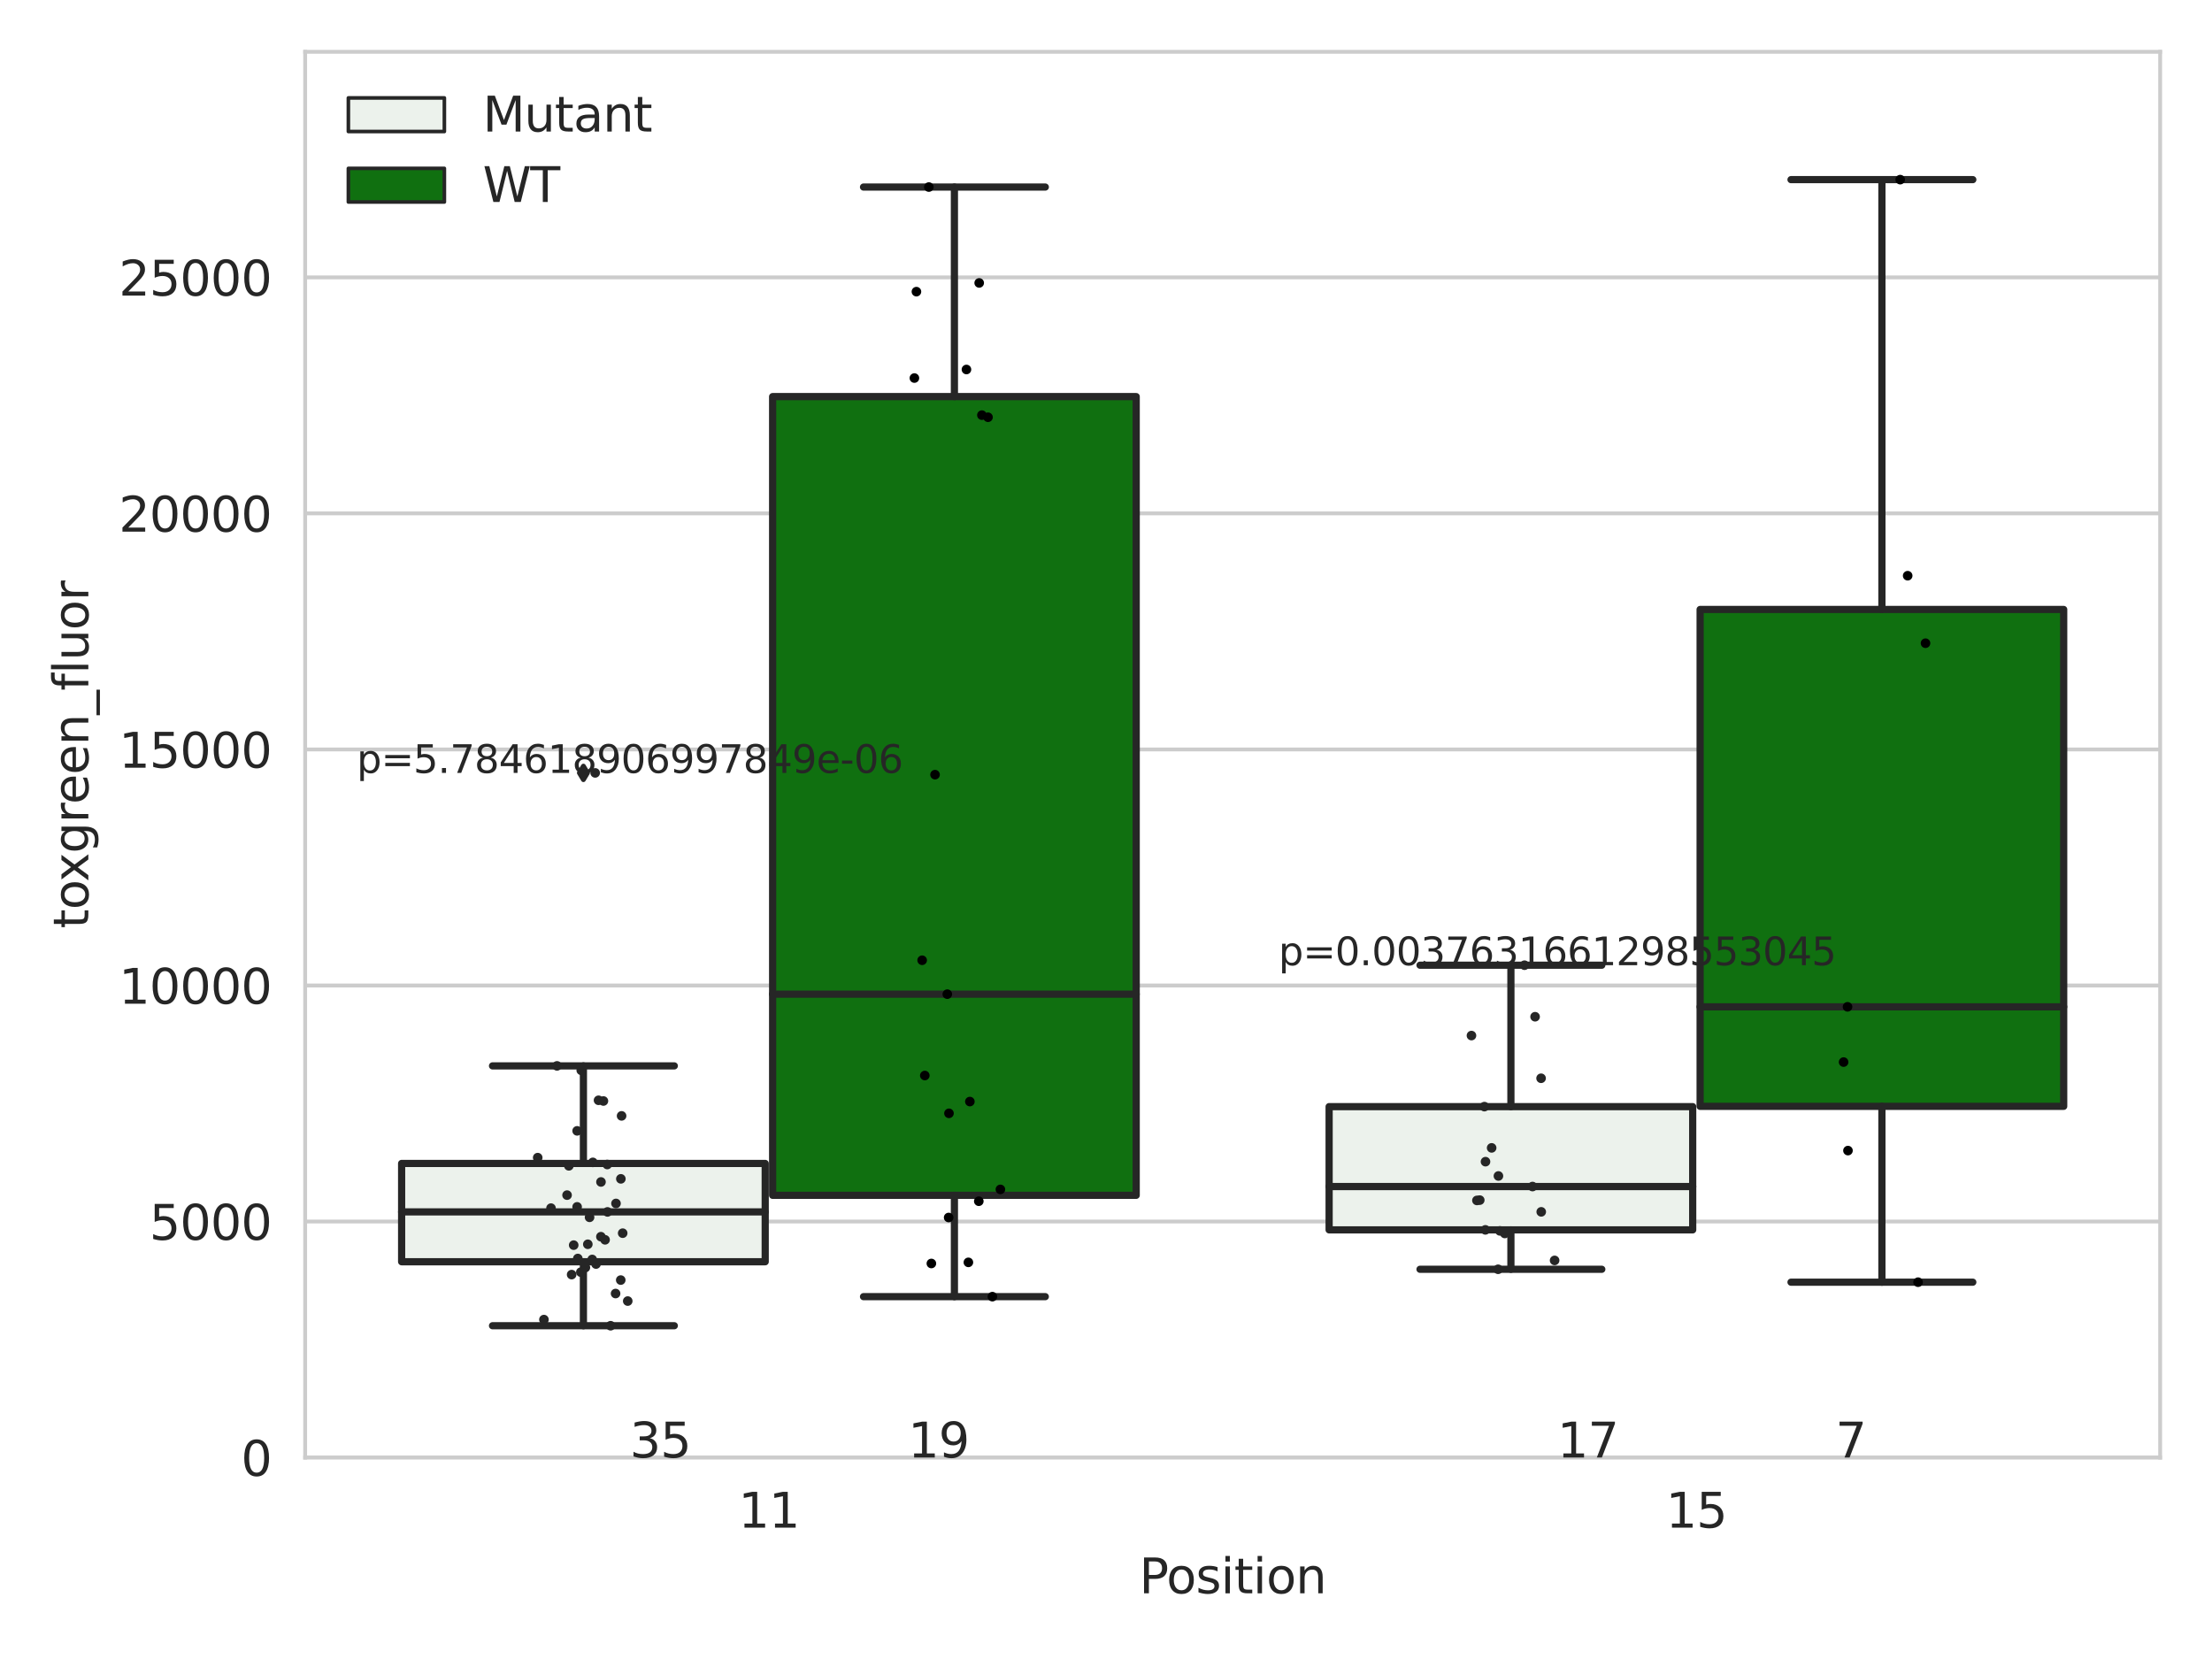 <?xml version="1.0" encoding="utf-8" standalone="no"?>
<!DOCTYPE svg PUBLIC "-//W3C//DTD SVG 1.1//EN"
  "http://www.w3.org/Graphics/SVG/1.1/DTD/svg11.dtd">
<svg xmlns:xlink="http://www.w3.org/1999/xlink" width="460.8pt" height="345.6pt" viewBox="0 0 460.8 345.6" xmlns="http://www.w3.org/2000/svg" version="1.1">
 <defs>
  <style type="text/css">*{stroke-linejoin: round; stroke-linecap: butt}</style>
 </defs>
 <g id="figure_1">
  <g id="patch_1">
   <path d="M 0 345.6 
L 460.8 345.6 
L 460.8 0 
L 0 0 
z
" style="fill: #ffffff"/>
  </g>
  <g id="axes_1">
   <g id="patch_2">
    <path d="M 63.571 303.64 
L 450 303.64 
L 450 10.8 
L 63.571 10.8 
z
" style="fill: #ffffff"/>
   </g>
   <g id="matplotlib.axis_1">
    <g id="xtick_1">
     <g id="text_1">
      <!-- 11 -->
      <g style="fill: #262626" transform="translate(153.816 318.238)scale(0.1 -0.1)">
       <defs>
        <path id="DejaVuSans-31" d="M 794 531 
L 1825 531 
L 1825 4091 
L 703 3866 
L 703 4441 
L 1819 4666 
L 2450 4666 
L 2450 531 
L 3481 531 
L 3481 0 
L 794 0 
L 794 531 
z
" transform="scale(0.016)"/>
       </defs>
       <use xlink:href="#DejaVuSans-31"/>
       <use xlink:href="#DejaVuSans-31" x="63.623"/>
      </g>
     </g>
    </g>
    <g id="xtick_2">
     <g id="text_2">
      <!-- 15 -->
      <g style="fill: #262626" transform="translate(347.03 318.238)scale(0.1 -0.1)">
       <defs>
        <path id="DejaVuSans-35" d="M 691 4666 
L 3169 4666 
L 3169 4134 
L 1269 4134 
L 1269 2991 
Q 1406 3038 1543 3061 
Q 1681 3084 1819 3084 
Q 2600 3084 3056 2656 
Q 3513 2228 3513 1497 
Q 3513 744 3044 326 
Q 2575 -91 1722 -91 
Q 1428 -91 1123 -41 
Q 819 9 494 109 
L 494 744 
Q 775 591 1075 516 
Q 1375 441 1709 441 
Q 2250 441 2565 725 
Q 2881 1009 2881 1497 
Q 2881 1984 2565 2268 
Q 2250 2553 1709 2553 
Q 1456 2553 1204 2497 
Q 953 2441 691 2322 
L 691 4666 
z
" transform="scale(0.016)"/>
       </defs>
       <use xlink:href="#DejaVuSans-31"/>
       <use xlink:href="#DejaVuSans-35" x="63.623"/>
      </g>
     </g>
    </g>
    <g id="text_3">
     <!-- Position -->
     <g style="fill: #262626" transform="translate(237.322 331.917)scale(0.1 -0.1)">
      <defs>
       <path id="DejaVuSans-50" d="M 1259 4147 
L 1259 2394 
L 2053 2394 
Q 2494 2394 2734 2622 
Q 2975 2850 2975 3272 
Q 2975 3691 2734 3919 
Q 2494 4147 2053 4147 
L 1259 4147 
z
M 628 4666 
L 2053 4666 
Q 2838 4666 3239 4311 
Q 3641 3956 3641 3272 
Q 3641 2581 3239 2228 
Q 2838 1875 2053 1875 
L 1259 1875 
L 1259 0 
L 628 0 
L 628 4666 
z
" transform="scale(0.016)"/>
       <path id="DejaVuSans-6f" d="M 1959 3097 
Q 1497 3097 1228 2736 
Q 959 2375 959 1747 
Q 959 1119 1226 758 
Q 1494 397 1959 397 
Q 2419 397 2687 759 
Q 2956 1122 2956 1747 
Q 2956 2369 2687 2733 
Q 2419 3097 1959 3097 
z
M 1959 3584 
Q 2709 3584 3137 3096 
Q 3566 2609 3566 1747 
Q 3566 888 3137 398 
Q 2709 -91 1959 -91 
Q 1206 -91 779 398 
Q 353 888 353 1747 
Q 353 2609 779 3096 
Q 1206 3584 1959 3584 
z
" transform="scale(0.016)"/>
       <path id="DejaVuSans-73" d="M 2834 3397 
L 2834 2853 
Q 2591 2978 2328 3040 
Q 2066 3103 1784 3103 
Q 1356 3103 1142 2972 
Q 928 2841 928 2578 
Q 928 2378 1081 2264 
Q 1234 2150 1697 2047 
L 1894 2003 
Q 2506 1872 2764 1633 
Q 3022 1394 3022 966 
Q 3022 478 2636 193 
Q 2250 -91 1575 -91 
Q 1294 -91 989 -36 
Q 684 19 347 128 
L 347 722 
Q 666 556 975 473 
Q 1284 391 1588 391 
Q 1994 391 2212 530 
Q 2431 669 2431 922 
Q 2431 1156 2273 1281 
Q 2116 1406 1581 1522 
L 1381 1569 
Q 847 1681 609 1914 
Q 372 2147 372 2553 
Q 372 3047 722 3315 
Q 1072 3584 1716 3584 
Q 2034 3584 2315 3537 
Q 2597 3491 2834 3397 
z
" transform="scale(0.016)"/>
       <path id="DejaVuSans-69" d="M 603 3500 
L 1178 3500 
L 1178 0 
L 603 0 
L 603 3500 
z
M 603 4863 
L 1178 4863 
L 1178 4134 
L 603 4134 
L 603 4863 
z
" transform="scale(0.016)"/>
       <path id="DejaVuSans-74" d="M 1172 4494 
L 1172 3500 
L 2356 3500 
L 2356 3053 
L 1172 3053 
L 1172 1153 
Q 1172 725 1289 603 
Q 1406 481 1766 481 
L 2356 481 
L 2356 0 
L 1766 0 
Q 1100 0 847 248 
Q 594 497 594 1153 
L 594 3053 
L 172 3053 
L 172 3500 
L 594 3500 
L 594 4494 
L 1172 4494 
z
" transform="scale(0.016)"/>
       <path id="DejaVuSans-6e" d="M 3513 2113 
L 3513 0 
L 2938 0 
L 2938 2094 
Q 2938 2591 2744 2837 
Q 2550 3084 2163 3084 
Q 1697 3084 1428 2787 
Q 1159 2491 1159 1978 
L 1159 0 
L 581 0 
L 581 3500 
L 1159 3500 
L 1159 2956 
Q 1366 3272 1645 3428 
Q 1925 3584 2291 3584 
Q 2894 3584 3203 3211 
Q 3513 2838 3513 2113 
z
" transform="scale(0.016)"/>
      </defs>
      <use xlink:href="#DejaVuSans-50"/>
      <use xlink:href="#DejaVuSans-6f" x="56.678"/>
      <use xlink:href="#DejaVuSans-73" x="117.859"/>
      <use xlink:href="#DejaVuSans-69" x="169.959"/>
      <use xlink:href="#DejaVuSans-74" x="197.742"/>
      <use xlink:href="#DejaVuSans-69" x="236.951"/>
      <use xlink:href="#DejaVuSans-6f" x="264.734"/>
      <use xlink:href="#DejaVuSans-6e" x="325.916"/>
     </g>
    </g>
   </g>
   <g id="matplotlib.axis_2">
    <g id="ytick_1">
     <g id="line2d_1">
      <path d="M 63.571 303.64 
L 450 303.64 
" clip-path="url(#pd1a7c5dd28)" style="fill: none; stroke: #cccccc; stroke-width: 0.8; stroke-linecap: round"/>
     </g>
     <g id="text_4">
      <!-- 0 -->
      <g style="fill: #262626" transform="translate(50.209 307.439)scale(0.1 -0.1)">
       <defs>
        <path id="DejaVuSans-30" d="M 2034 4250 
Q 1547 4250 1301 3770 
Q 1056 3291 1056 2328 
Q 1056 1369 1301 889 
Q 1547 409 2034 409 
Q 2525 409 2770 889 
Q 3016 1369 3016 2328 
Q 3016 3291 2770 3770 
Q 2525 4250 2034 4250 
z
M 2034 4750 
Q 2819 4750 3233 4129 
Q 3647 3509 3647 2328 
Q 3647 1150 3233 529 
Q 2819 -91 2034 -91 
Q 1250 -91 836 529 
Q 422 1150 422 2328 
Q 422 3509 836 4129 
Q 1250 4750 2034 4750 
z
" transform="scale(0.016)"/>
       </defs>
       <use xlink:href="#DejaVuSans-30"/>
      </g>
     </g>
    </g>
    <g id="ytick_2">
     <g id="line2d_2">
      <path d="M 63.571 254.468 
L 450 254.468 
" clip-path="url(#pd1a7c5dd28)" style="fill: none; stroke: #cccccc; stroke-width: 0.8; stroke-linecap: round"/>
     </g>
     <g id="text_5">
      <!-- 5000 -->
      <g style="fill: #262626" transform="translate(31.121 258.267)scale(0.1 -0.1)">
       <use xlink:href="#DejaVuSans-35"/>
       <use xlink:href="#DejaVuSans-30" x="63.623"/>
       <use xlink:href="#DejaVuSans-30" x="127.246"/>
       <use xlink:href="#DejaVuSans-30" x="190.869"/>
      </g>
     </g>
    </g>
    <g id="ytick_3">
     <g id="line2d_3">
      <path d="M 63.571 205.296 
L 450 205.296 
" clip-path="url(#pd1a7c5dd28)" style="fill: none; stroke: #cccccc; stroke-width: 0.8; stroke-linecap: round"/>
     </g>
     <g id="text_6">
      <!-- 10000 -->
      <g style="fill: #262626" transform="translate(24.759 209.095)scale(0.1 -0.1)">
       <use xlink:href="#DejaVuSans-31"/>
       <use xlink:href="#DejaVuSans-30" x="63.623"/>
       <use xlink:href="#DejaVuSans-30" x="127.246"/>
       <use xlink:href="#DejaVuSans-30" x="190.869"/>
       <use xlink:href="#DejaVuSans-30" x="254.492"/>
      </g>
     </g>
    </g>
    <g id="ytick_4">
     <g id="line2d_4">
      <path d="M 63.571 156.124 
L 450 156.124 
" clip-path="url(#pd1a7c5dd28)" style="fill: none; stroke: #cccccc; stroke-width: 0.8; stroke-linecap: round"/>
     </g>
     <g id="text_7">
      <!-- 15000 -->
      <g style="fill: #262626" transform="translate(24.759 159.923)scale(0.1 -0.1)">
       <use xlink:href="#DejaVuSans-31"/>
       <use xlink:href="#DejaVuSans-35" x="63.623"/>
       <use xlink:href="#DejaVuSans-30" x="127.246"/>
       <use xlink:href="#DejaVuSans-30" x="190.869"/>
       <use xlink:href="#DejaVuSans-30" x="254.492"/>
      </g>
     </g>
    </g>
    <g id="ytick_5">
     <g id="line2d_5">
      <path d="M 63.571 106.952 
L 450 106.952 
" clip-path="url(#pd1a7c5dd28)" style="fill: none; stroke: #cccccc; stroke-width: 0.8; stroke-linecap: round"/>
     </g>
     <g id="text_8">
      <!-- 20000 -->
      <g style="fill: #262626" transform="translate(24.759 110.751)scale(0.1 -0.1)">
       <defs>
        <path id="DejaVuSans-32" d="M 1228 531 
L 3431 531 
L 3431 0 
L 469 0 
L 469 531 
Q 828 903 1448 1529 
Q 2069 2156 2228 2338 
Q 2531 2678 2651 2914 
Q 2772 3150 2772 3378 
Q 2772 3750 2511 3984 
Q 2250 4219 1831 4219 
Q 1534 4219 1204 4116 
Q 875 4013 500 3803 
L 500 4441 
Q 881 4594 1212 4672 
Q 1544 4750 1819 4750 
Q 2544 4750 2975 4387 
Q 3406 4025 3406 3419 
Q 3406 3131 3298 2873 
Q 3191 2616 2906 2266 
Q 2828 2175 2409 1742 
Q 1991 1309 1228 531 
z
" transform="scale(0.016)"/>
       </defs>
       <use xlink:href="#DejaVuSans-32"/>
       <use xlink:href="#DejaVuSans-30" x="63.623"/>
       <use xlink:href="#DejaVuSans-30" x="127.246"/>
       <use xlink:href="#DejaVuSans-30" x="190.869"/>
       <use xlink:href="#DejaVuSans-30" x="254.492"/>
      </g>
     </g>
    </g>
    <g id="ytick_6">
     <g id="line2d_6">
      <path d="M 63.571 57.78 
L 450 57.78 
" clip-path="url(#pd1a7c5dd28)" style="fill: none; stroke: #cccccc; stroke-width: 0.8; stroke-linecap: round"/>
     </g>
     <g id="text_9">
      <!-- 25000 -->
      <g style="fill: #262626" transform="translate(24.759 61.58)scale(0.1 -0.1)">
       <use xlink:href="#DejaVuSans-32"/>
       <use xlink:href="#DejaVuSans-35" x="63.623"/>
       <use xlink:href="#DejaVuSans-30" x="127.246"/>
       <use xlink:href="#DejaVuSans-30" x="190.869"/>
       <use xlink:href="#DejaVuSans-30" x="254.492"/>
      </g>
     </g>
    </g>
    <g id="text_10">
     <!-- toxgreen_fluor -->
     <g style="fill: #262626" transform="translate(18.401 193.415)rotate(-90)scale(0.1 -0.1)">
      <defs>
       <path id="DejaVuSans-78" d="M 3513 3500 
L 2247 1797 
L 3578 0 
L 2900 0 
L 1881 1375 
L 863 0 
L 184 0 
L 1544 1831 
L 300 3500 
L 978 3500 
L 1906 2253 
L 2834 3500 
L 3513 3500 
z
" transform="scale(0.016)"/>
       <path id="DejaVuSans-67" d="M 2906 1791 
Q 2906 2416 2648 2759 
Q 2391 3103 1925 3103 
Q 1463 3103 1205 2759 
Q 947 2416 947 1791 
Q 947 1169 1205 825 
Q 1463 481 1925 481 
Q 2391 481 2648 825 
Q 2906 1169 2906 1791 
z
M 3481 434 
Q 3481 -459 3084 -895 
Q 2688 -1331 1869 -1331 
Q 1566 -1331 1297 -1286 
Q 1028 -1241 775 -1147 
L 775 -588 
Q 1028 -725 1275 -790 
Q 1522 -856 1778 -856 
Q 2344 -856 2625 -561 
Q 2906 -266 2906 331 
L 2906 616 
Q 2728 306 2450 153 
Q 2172 0 1784 0 
Q 1141 0 747 490 
Q 353 981 353 1791 
Q 353 2603 747 3093 
Q 1141 3584 1784 3584 
Q 2172 3584 2450 3431 
Q 2728 3278 2906 2969 
L 2906 3500 
L 3481 3500 
L 3481 434 
z
" transform="scale(0.016)"/>
       <path id="DejaVuSans-72" d="M 2631 2963 
Q 2534 3019 2420 3045 
Q 2306 3072 2169 3072 
Q 1681 3072 1420 2755 
Q 1159 2438 1159 1844 
L 1159 0 
L 581 0 
L 581 3500 
L 1159 3500 
L 1159 2956 
Q 1341 3275 1631 3429 
Q 1922 3584 2338 3584 
Q 2397 3584 2469 3576 
Q 2541 3569 2628 3553 
L 2631 2963 
z
" transform="scale(0.016)"/>
       <path id="DejaVuSans-65" d="M 3597 1894 
L 3597 1613 
L 953 1613 
Q 991 1019 1311 708 
Q 1631 397 2203 397 
Q 2534 397 2845 478 
Q 3156 559 3463 722 
L 3463 178 
Q 3153 47 2828 -22 
Q 2503 -91 2169 -91 
Q 1331 -91 842 396 
Q 353 884 353 1716 
Q 353 2575 817 3079 
Q 1281 3584 2069 3584 
Q 2775 3584 3186 3129 
Q 3597 2675 3597 1894 
z
M 3022 2063 
Q 3016 2534 2758 2815 
Q 2500 3097 2075 3097 
Q 1594 3097 1305 2825 
Q 1016 2553 972 2059 
L 3022 2063 
z
" transform="scale(0.016)"/>
       <path id="DejaVuSans-5f" d="M 3263 -1063 
L 3263 -1509 
L -63 -1509 
L -63 -1063 
L 3263 -1063 
z
" transform="scale(0.016)"/>
       <path id="DejaVuSans-66" d="M 2375 4863 
L 2375 4384 
L 1825 4384 
Q 1516 4384 1395 4259 
Q 1275 4134 1275 3809 
L 1275 3500 
L 2222 3500 
L 2222 3053 
L 1275 3053 
L 1275 0 
L 697 0 
L 697 3053 
L 147 3053 
L 147 3500 
L 697 3500 
L 697 3744 
Q 697 4328 969 4595 
Q 1241 4863 1831 4863 
L 2375 4863 
z
" transform="scale(0.016)"/>
       <path id="DejaVuSans-6c" d="M 603 4863 
L 1178 4863 
L 1178 0 
L 603 0 
L 603 4863 
z
" transform="scale(0.016)"/>
       <path id="DejaVuSans-75" d="M 544 1381 
L 544 3500 
L 1119 3500 
L 1119 1403 
Q 1119 906 1312 657 
Q 1506 409 1894 409 
Q 2359 409 2629 706 
Q 2900 1003 2900 1516 
L 2900 3500 
L 3475 3500 
L 3475 0 
L 2900 0 
L 2900 538 
Q 2691 219 2414 64 
Q 2138 -91 1772 -91 
Q 1169 -91 856 284 
Q 544 659 544 1381 
z
M 1991 3584 
L 1991 3584 
z
" transform="scale(0.016)"/>
      </defs>
      <use xlink:href="#DejaVuSans-74"/>
      <use xlink:href="#DejaVuSans-6f" x="39.209"/>
      <use xlink:href="#DejaVuSans-78" x="97.266"/>
      <use xlink:href="#DejaVuSans-67" x="156.445"/>
      <use xlink:href="#DejaVuSans-72" x="219.922"/>
      <use xlink:href="#DejaVuSans-65" x="258.785"/>
      <use xlink:href="#DejaVuSans-65" x="320.309"/>
      <use xlink:href="#DejaVuSans-6e" x="381.832"/>
      <use xlink:href="#DejaVuSans-5f" x="445.211"/>
      <use xlink:href="#DejaVuSans-66" x="495.211"/>
      <use xlink:href="#DejaVuSans-6c" x="530.416"/>
      <use xlink:href="#DejaVuSans-75" x="558.199"/>
      <use xlink:href="#DejaVuSans-6f" x="621.578"/>
      <use xlink:href="#DejaVuSans-72" x="682.76"/>
     </g>
    </g>
   </g>
   <g id="patch_3">
    <path d="M 83.666 262.846 
L 159.406 262.846 
L 159.406 242.366 
L 83.666 242.366 
L 83.666 262.846 
z
" clip-path="url(#pd1a7c5dd28)" style="fill: #ecf2ec; stroke: #262626; stroke-width: 1.5; stroke-linejoin: miter"/>
   </g>
   <g id="patch_4">
    <path d="M 160.951 249.005 
L 236.691 249.005 
L 236.691 82.618 
L 160.951 82.618 
L 160.951 249.005 
z
" clip-path="url(#pd1a7c5dd28)" style="fill: #107010; stroke: #262626; stroke-width: 1.5; stroke-linejoin: miter"/>
   </g>
   <g id="patch_5">
    <path d="M 276.88 256.203 
L 352.62 256.203 
L 352.62 230.53 
L 276.88 230.53 
L 276.88 256.203 
z
" clip-path="url(#pd1a7c5dd28)" style="fill: #ecf2ec; stroke: #262626; stroke-width: 1.5; stroke-linejoin: miter"/>
   </g>
   <g id="patch_6">
    <path d="M 354.166 230.47 
L 429.906 230.47 
L 429.906 126.962 
L 354.166 126.962 
L 354.166 230.47 
z
" clip-path="url(#pd1a7c5dd28)" style="fill: #107010; stroke: #262626; stroke-width: 1.5; stroke-linejoin: miter"/>
   </g>
   <g id="patch_7">
    <path d="M 160.178 303.64 
L 160.178 303.64 
L 160.178 303.64 
L 160.178 303.64 
z
" clip-path="url(#pd1a7c5dd28)" style="fill: #ecf2ec; stroke: #262626; stroke-width: 0.75; stroke-linejoin: miter"/>
   </g>
   <g id="patch_8">
    <path d="M 160.178 303.64 
L 160.178 303.64 
L 160.178 303.64 
L 160.178 303.64 
z
" clip-path="url(#pd1a7c5dd28)" style="fill: #107010; stroke: #262626; stroke-width: 0.75; stroke-linejoin: miter"/>
   </g>
   <g id="PathCollection_1"/>
   <g id="PathCollection_2"/>
   <g id="line2d_7">
    <path d="M 121.536 262.846 
L 121.536 276.173 
" clip-path="url(#pd1a7c5dd28)" style="fill: none; stroke: #262626; stroke-width: 1.5; stroke-linecap: round"/>
   </g>
   <g id="line2d_8">
    <path d="M 121.536 242.366 
L 121.536 222.043 
" clip-path="url(#pd1a7c5dd28)" style="fill: none; stroke: #262626; stroke-width: 1.5; stroke-linecap: round"/>
   </g>
   <g id="line2d_9">
    <path d="M 102.601 276.173 
L 140.471 276.173 
" clip-path="url(#pd1a7c5dd28)" style="fill: none; stroke: #262626; stroke-width: 1.5; stroke-linecap: round"/>
   </g>
   <g id="line2d_10">
    <path d="M 102.601 222.043 
L 140.471 222.043 
" clip-path="url(#pd1a7c5dd28)" style="fill: none; stroke: #262626; stroke-width: 1.5; stroke-linecap: round"/>
   </g>
   <g id="line2d_11">
    <defs>
     <path id="m22ddc0b420" d="M -0 1.414 
L 0.849 0 
L 0 -1.414 
L -0.849 -0 
z
" style="stroke: #262626; stroke-linejoin: miter"/>
    </defs>
    <g clip-path="url(#pd1a7c5dd28)">
     <use xlink:href="#m22ddc0b420" x="121.536" y="161.008" style="fill: #262626; stroke: #262626; stroke-linejoin: miter"/>
    </g>
   </g>
   <g id="line2d_12">
    <path d="M 198.821 249.005 
L 198.821 270.116 
" clip-path="url(#pd1a7c5dd28)" style="fill: none; stroke: #262626; stroke-width: 1.5; stroke-linecap: round"/>
   </g>
   <g id="line2d_13">
    <path d="M 198.821 82.618 
L 198.821 38.966 
" clip-path="url(#pd1a7c5dd28)" style="fill: none; stroke: #262626; stroke-width: 1.5; stroke-linecap: round"/>
   </g>
   <g id="line2d_14">
    <path d="M 179.886 270.116 
L 217.756 270.116 
" clip-path="url(#pd1a7c5dd28)" style="fill: none; stroke: #262626; stroke-width: 1.5; stroke-linecap: round"/>
   </g>
   <g id="line2d_15">
    <path d="M 179.886 38.966 
L 217.756 38.966 
" clip-path="url(#pd1a7c5dd28)" style="fill: none; stroke: #262626; stroke-width: 1.5; stroke-linecap: round"/>
   </g>
   <g id="line2d_16"/>
   <g id="line2d_17">
    <path d="M 314.75 256.203 
L 314.75 264.414 
" clip-path="url(#pd1a7c5dd28)" style="fill: none; stroke: #262626; stroke-width: 1.5; stroke-linecap: round"/>
   </g>
   <g id="line2d_18">
    <path d="M 314.75 230.53 
L 314.75 201.071 
" clip-path="url(#pd1a7c5dd28)" style="fill: none; stroke: #262626; stroke-width: 1.5; stroke-linecap: round"/>
   </g>
   <g id="line2d_19">
    <path d="M 295.815 264.414 
L 333.685 264.414 
" clip-path="url(#pd1a7c5dd28)" style="fill: none; stroke: #262626; stroke-width: 1.5; stroke-linecap: round"/>
   </g>
   <g id="line2d_20">
    <path d="M 295.815 201.071 
L 333.685 201.071 
" clip-path="url(#pd1a7c5dd28)" style="fill: none; stroke: #262626; stroke-width: 1.5; stroke-linecap: round"/>
   </g>
   <g id="line2d_21"/>
   <g id="line2d_22">
    <path d="M 392.036 230.47 
L 392.036 267.103 
" clip-path="url(#pd1a7c5dd28)" style="fill: none; stroke: #262626; stroke-width: 1.5; stroke-linecap: round"/>
   </g>
   <g id="line2d_23">
    <path d="M 392.036 126.962 
L 392.036 37.422 
" clip-path="url(#pd1a7c5dd28)" style="fill: none; stroke: #262626; stroke-width: 1.5; stroke-linecap: round"/>
   </g>
   <g id="line2d_24">
    <path d="M 373.101 267.103 
L 410.971 267.103 
" clip-path="url(#pd1a7c5dd28)" style="fill: none; stroke: #262626; stroke-width: 1.5; stroke-linecap: round"/>
   </g>
   <g id="line2d_25">
    <path d="M 373.101 37.422 
L 410.971 37.422 
" clip-path="url(#pd1a7c5dd28)" style="fill: none; stroke: #262626; stroke-width: 1.5; stroke-linecap: round"/>
   </g>
   <g id="line2d_26"/>
   <g id="line2d_27">
    <path d="M 83.666 252.462 
L 159.406 252.462 
" clip-path="url(#pd1a7c5dd28)" style="fill: none; stroke: #262626; stroke-width: 1.5; stroke-linecap: round"/>
   </g>
   <g id="line2d_28">
    <path d="M 160.951 207.103 
L 236.691 207.103 
" clip-path="url(#pd1a7c5dd28)" style="fill: none; stroke: #262626; stroke-width: 1.5; stroke-linecap: round"/>
   </g>
   <g id="line2d_29">
    <path d="M 276.88 247.179 
L 352.62 247.179 
" clip-path="url(#pd1a7c5dd28)" style="fill: none; stroke: #262626; stroke-width: 1.5; stroke-linecap: round"/>
   </g>
   <g id="line2d_30">
    <path d="M 354.166 209.74 
L 429.906 209.74 
" clip-path="url(#pd1a7c5dd28)" style="fill: none; stroke: #262626; stroke-width: 1.5; stroke-linecap: round"/>
   </g>
   <g id="patch_9">
    <path d="M 63.571 303.64 
L 63.571 10.8 
" style="fill: none; stroke: #cccccc; stroke-width: 0.8; stroke-linejoin: miter; stroke-linecap: square"/>
   </g>
   <g id="patch_10">
    <path d="M 450 303.64 
L 450 10.8 
" style="fill: none; stroke: #cccccc; stroke-width: 0.8; stroke-linejoin: miter; stroke-linecap: square"/>
   </g>
   <g id="patch_11">
    <path d="M 63.571 303.64 
L 450 303.64 
" style="fill: none; stroke: #cccccc; stroke-width: 0.8; stroke-linejoin: miter; stroke-linecap: square"/>
   </g>
   <g id="patch_12">
    <path d="M 63.571 10.8 
L 450 10.8 
" style="fill: none; stroke: #cccccc; stroke-width: 0.8; stroke-linejoin: miter; stroke-linecap: square"/>
   </g>
   <g id="PathCollection_3">
    <defs>
     <path id="C0_0_ff41047449" d="M 0 1 
C 0.265 1 0.52 0.895 0.707 0.707 
C 0.895 0.52 1 0.265 1 -0 
C 1 -0.265 0.895 -0.52 0.707 -0.707 
C 0.52 -0.895 0.265 -1 0 -1 
C -0.265 -1 -0.52 -0.895 -0.707 -0.707 
C -0.895 -0.52 -1 -0.265 -1 0 
C -1 0.265 -0.895 0.52 -0.707 0.707 
C -0.52 0.895 -0.265 1 0 1 
z
"/>
    </defs>
    <g clip-path="url(#pd1a7c5dd28)">
     <use xlink:href="#C0_0_ff41047449" x="125.18" y="257.626" style="fill: #262626"/>
    </g>
    <g clip-path="url(#pd1a7c5dd28)">
     <use xlink:href="#C0_0_ff41047449" x="126.554" y="252.462" style="fill: #262626"/>
    </g>
    <g clip-path="url(#pd1a7c5dd28)">
     <use xlink:href="#C0_0_ff41047449" x="130.77" y="271.035" style="fill: #262626"/>
    </g>
    <g clip-path="url(#pd1a7c5dd28)">
     <use xlink:href="#C0_0_ff41047449" x="114.785" y="251.678" style="fill: #262626"/>
    </g>
    <g clip-path="url(#pd1a7c5dd28)">
     <use xlink:href="#C0_0_ff41047449" x="116.04" y="222.043" style="fill: #262626"/>
    </g>
    <g clip-path="url(#pd1a7c5dd28)">
     <use xlink:href="#C0_0_ff41047449" x="123.365" y="262.369" style="fill: #262626"/>
    </g>
    <g clip-path="url(#pd1a7c5dd28)">
     <use xlink:href="#C0_0_ff41047449" x="118.129" y="248.964" style="fill: #262626"/>
    </g>
    <g clip-path="url(#pd1a7c5dd28)">
     <use xlink:href="#C0_0_ff41047449" x="120.226" y="251.411" style="fill: #262626"/>
    </g>
    <g clip-path="url(#pd1a7c5dd28)">
     <use xlink:href="#C0_0_ff41047449" x="113.312" y="274.893" style="fill: #262626"/>
    </g>
    <g clip-path="url(#pd1a7c5dd28)">
     <use xlink:href="#C0_0_ff41047449" x="119.083" y="265.523" style="fill: #262626"/>
    </g>
    <g clip-path="url(#pd1a7c5dd28)">
     <use xlink:href="#C0_0_ff41047449" x="121.086" y="222.967" style="fill: #262626"/>
    </g>
    <g clip-path="url(#pd1a7c5dd28)">
     <use xlink:href="#C0_0_ff41047449" x="124.684" y="229.211" style="fill: #262626"/>
    </g>
    <g clip-path="url(#pd1a7c5dd28)">
     <use xlink:href="#C0_0_ff41047449" x="119.51" y="259.383" style="fill: #262626"/>
    </g>
    <g clip-path="url(#pd1a7c5dd28)">
     <use xlink:href="#C0_0_ff41047449" x="120.37" y="262.169" style="fill: #262626"/>
    </g>
    <g clip-path="url(#pd1a7c5dd28)">
     <use xlink:href="#C0_0_ff41047449" x="124.165" y="263.323" style="fill: #262626"/>
    </g>
    <g clip-path="url(#pd1a7c5dd28)">
     <use xlink:href="#C0_0_ff41047449" x="120.998" y="265.014" style="fill: #262626"/>
    </g>
    <g clip-path="url(#pd1a7c5dd28)">
     <use xlink:href="#C0_0_ff41047449" x="112.014" y="241.156" style="fill: #262626"/>
    </g>
    <g clip-path="url(#pd1a7c5dd28)">
     <use xlink:href="#C0_0_ff41047449" x="128.237" y="269.466" style="fill: #262626"/>
    </g>
    <g clip-path="url(#pd1a7c5dd28)">
     <use xlink:href="#C0_0_ff41047449" x="122.817" y="253.591" style="fill: #262626"/>
    </g>
    <g clip-path="url(#pd1a7c5dd28)">
     <use xlink:href="#C0_0_ff41047449" x="126.505" y="242.588" style="fill: #262626"/>
    </g>
    <g clip-path="url(#pd1a7c5dd28)">
     <use xlink:href="#C0_0_ff41047449" x="125.703" y="229.359" style="fill: #262626"/>
    </g>
    <g clip-path="url(#pd1a7c5dd28)">
     <use xlink:href="#C0_0_ff41047449" x="129.716" y="256.894" style="fill: #262626"/>
    </g>
    <g clip-path="url(#pd1a7c5dd28)">
     <use xlink:href="#C0_0_ff41047449" x="123.502" y="242.144" style="fill: #262626"/>
    </g>
    <g clip-path="url(#pd1a7c5dd28)">
     <use xlink:href="#C0_0_ff41047449" x="126.048" y="258.277" style="fill: #262626"/>
    </g>
    <g clip-path="url(#pd1a7c5dd28)">
     <use xlink:href="#C0_0_ff41047449" x="125.196" y="246.223" style="fill: #262626"/>
    </g>
    <g clip-path="url(#pd1a7c5dd28)">
     <use xlink:href="#C0_0_ff41047449" x="121.949" y="264.053" style="fill: #262626"/>
    </g>
    <g clip-path="url(#pd1a7c5dd28)">
     <use xlink:href="#C0_0_ff41047449" x="128.325" y="250.7" style="fill: #262626"/>
    </g>
    <g clip-path="url(#pd1a7c5dd28)">
     <use xlink:href="#C0_0_ff41047449" x="129.313" y="266.663" style="fill: #262626"/>
    </g>
    <g clip-path="url(#pd1a7c5dd28)">
     <use xlink:href="#C0_0_ff41047449" x="118.501" y="242.863" style="fill: #262626"/>
    </g>
    <g clip-path="url(#pd1a7c5dd28)">
     <use xlink:href="#C0_0_ff41047449" x="120.23" y="235.578" style="fill: #262626"/>
    </g>
    <g clip-path="url(#pd1a7c5dd28)">
     <use xlink:href="#C0_0_ff41047449" x="129.488" y="232.458" style="fill: #262626"/>
    </g>
    <g clip-path="url(#pd1a7c5dd28)">
     <use xlink:href="#C0_0_ff41047449" x="129.338" y="245.576" style="fill: #262626"/>
    </g>
    <g clip-path="url(#pd1a7c5dd28)">
     <use xlink:href="#C0_0_ff41047449" x="127.199" y="276.173" style="fill: #262626"/>
    </g>
    <g clip-path="url(#pd1a7c5dd28)">
     <use xlink:href="#C0_0_ff41047449" x="123.988" y="161.008" style="fill: #262626"/>
    </g>
    <g clip-path="url(#pd1a7c5dd28)">
     <use xlink:href="#C0_0_ff41047449" x="122.453" y="259.204" style="fill: #262626"/>
    </g>
   </g>
   <g id="PathCollection_4">
    <defs>
     <path id="C1_0_006731e9f3" d="M 0 1 
C 0.265 1 0.52 0.895 0.707 0.707 
C 0.895 0.52 1 0.265 1 -0 
C 1 -0.265 0.895 -0.52 0.707 -0.707 
C 0.52 -0.895 0.265 -1 0 -1 
C -0.265 -1 -0.52 -0.895 -0.707 -0.707 
C -0.895 -0.52 -1 -0.265 -1 0 
C -1 0.265 -0.895 0.52 -0.707 0.707 
C -0.52 0.895 -0.265 1 0 1 
z
"/>
    </defs>
    <g clip-path="url(#pd1a7c5dd28)">
     <use xlink:href="#C1_0_006731e9f3" x="197.34" y="207.103"/>
    </g>
    <g clip-path="url(#pd1a7c5dd28)">
     <use xlink:href="#C1_0_006731e9f3" x="194.786" y="161.376"/>
    </g>
    <g clip-path="url(#pd1a7c5dd28)">
     <use xlink:href="#C1_0_006731e9f3" x="192.101" y="200.04"/>
    </g>
    <g clip-path="url(#pd1a7c5dd28)">
     <use xlink:href="#C1_0_006731e9f3" x="206.735" y="270.116"/>
    </g>
    <g clip-path="url(#pd1a7c5dd28)">
     <use xlink:href="#C1_0_006731e9f3" x="194.023" y="263.206"/>
    </g>
    <g clip-path="url(#pd1a7c5dd28)">
     <use xlink:href="#C1_0_006731e9f3" x="201.733" y="262.973"/>
    </g>
    <g clip-path="url(#pd1a7c5dd28)">
     <use xlink:href="#C1_0_006731e9f3" x="197.688" y="231.926"/>
    </g>
    <g clip-path="url(#pd1a7c5dd28)">
     <use xlink:href="#C1_0_006731e9f3" x="193.494" y="38.966"/>
    </g>
    <g clip-path="url(#pd1a7c5dd28)">
     <use xlink:href="#C1_0_006731e9f3" x="203.983" y="58.939"/>
    </g>
    <g clip-path="url(#pd1a7c5dd28)">
     <use xlink:href="#C1_0_006731e9f3" x="190.486" y="78.755"/>
    </g>
    <g clip-path="url(#pd1a7c5dd28)">
     <use xlink:href="#C1_0_006731e9f3" x="204.548" y="86.48"/>
    </g>
    <g clip-path="url(#pd1a7c5dd28)">
     <use xlink:href="#C1_0_006731e9f3" x="202.041" y="229.476"/>
    </g>
    <g clip-path="url(#pd1a7c5dd28)">
     <use xlink:href="#C1_0_006731e9f3" x="192.655" y="224.05"/>
    </g>
    <g clip-path="url(#pd1a7c5dd28)">
     <use xlink:href="#C1_0_006731e9f3" x="208.402" y="247.773"/>
    </g>
    <g clip-path="url(#pd1a7c5dd28)">
     <use xlink:href="#C1_0_006731e9f3" x="203.902" y="250.237"/>
    </g>
    <g clip-path="url(#pd1a7c5dd28)">
     <use xlink:href="#C1_0_006731e9f3" x="205.82" y="86.92"/>
    </g>
    <g clip-path="url(#pd1a7c5dd28)">
     <use xlink:href="#C1_0_006731e9f3" x="190.91" y="60.757"/>
    </g>
    <g clip-path="url(#pd1a7c5dd28)">
     <use xlink:href="#C1_0_006731e9f3" x="201.329" y="76.973"/>
    </g>
    <g clip-path="url(#pd1a7c5dd28)">
     <use xlink:href="#C1_0_006731e9f3" x="197.621" y="253.629"/>
    </g>
   </g>
   <g id="PathCollection_5">
    <defs>
     <path id="C2_0_7eb1528296" d="M 0 1 
C 0.265 1 0.52 0.895 0.707 0.707 
C 0.895 0.52 1 0.265 1 -0 
C 1 -0.265 0.895 -0.52 0.707 -0.707 
C 0.52 -0.895 0.265 -1 0 -1 
C -0.265 -1 -0.52 -0.895 -0.707 -0.707 
C -0.895 -0.52 -1 -0.265 -1 0 
C -1 0.265 -0.895 0.52 -0.707 0.707 
C -0.52 0.895 -0.265 1 0 1 
z
"/>
    </defs>
    <g clip-path="url(#pd1a7c5dd28)">
     <use xlink:href="#C2_0_7eb1528296" x="317.584" y="201.071" style="fill: #262626"/>
    </g>
    <g clip-path="url(#pd1a7c5dd28)">
     <use xlink:href="#C2_0_7eb1528296" x="312.15" y="244.977" style="fill: #262626"/>
    </g>
    <g clip-path="url(#pd1a7c5dd28)">
     <use xlink:href="#C2_0_7eb1528296" x="319.787" y="211.804" style="fill: #262626"/>
    </g>
    <g clip-path="url(#pd1a7c5dd28)">
     <use xlink:href="#C2_0_7eb1528296" x="312.081" y="264.414" style="fill: #262626"/>
    </g>
    <g clip-path="url(#pd1a7c5dd28)">
     <use xlink:href="#C2_0_7eb1528296" x="309.431" y="256.203" style="fill: #262626"/>
    </g>
    <g clip-path="url(#pd1a7c5dd28)">
     <use xlink:href="#C2_0_7eb1528296" x="321.067" y="252.448" style="fill: #262626"/>
    </g>
    <g clip-path="url(#pd1a7c5dd28)">
     <use xlink:href="#C2_0_7eb1528296" x="306.533" y="215.728" style="fill: #262626"/>
    </g>
    <g clip-path="url(#pd1a7c5dd28)">
     <use xlink:href="#C2_0_7eb1528296" x="310.736" y="239.124" style="fill: #262626"/>
    </g>
    <g clip-path="url(#pd1a7c5dd28)">
     <use xlink:href="#C2_0_7eb1528296" x="309.229" y="230.53" style="fill: #262626"/>
    </g>
    <g clip-path="url(#pd1a7c5dd28)">
     <use xlink:href="#C2_0_7eb1528296" x="312.458" y="256.415" style="fill: #262626"/>
    </g>
    <g clip-path="url(#pd1a7c5dd28)">
     <use xlink:href="#C2_0_7eb1528296" x="319.254" y="247.179" style="fill: #262626"/>
    </g>
    <g clip-path="url(#pd1a7c5dd28)">
     <use xlink:href="#C2_0_7eb1528296" x="321.036" y="224.623" style="fill: #262626"/>
    </g>
    <g clip-path="url(#pd1a7c5dd28)">
     <use xlink:href="#C2_0_7eb1528296" x="309.458" y="241.998" style="fill: #262626"/>
    </g>
    <g clip-path="url(#pd1a7c5dd28)">
     <use xlink:href="#C2_0_7eb1528296" x="308.26" y="250.008" style="fill: #262626"/>
    </g>
    <g clip-path="url(#pd1a7c5dd28)">
     <use xlink:href="#C2_0_7eb1528296" x="307.673" y="250.072" style="fill: #262626"/>
    </g>
    <g clip-path="url(#pd1a7c5dd28)">
     <use xlink:href="#C2_0_7eb1528296" x="313.475" y="256.954" style="fill: #262626"/>
    </g>
    <g clip-path="url(#pd1a7c5dd28)">
     <use xlink:href="#C2_0_7eb1528296" x="323.853" y="262.565" style="fill: #262626"/>
    </g>
   </g>
   <g id="PathCollection_6">
    <defs>
     <path id="C3_0_b790c80848" d="M 0 1 
C 0.265 1 0.52 0.895 0.707 0.707 
C 0.895 0.52 1 0.265 1 -0 
C 1 -0.265 0.895 -0.52 0.707 -0.707 
C 0.52 -0.895 0.265 -1 0 -1 
C -0.265 -1 -0.52 -0.895 -0.707 -0.707 
C -0.895 -0.52 -1 -0.265 -1 0 
C -1 0.265 -0.895 0.52 -0.707 0.707 
C -0.52 0.895 -0.265 1 0 1 
z
"/>
    </defs>
    <g clip-path="url(#pd1a7c5dd28)">
     <use xlink:href="#C3_0_b790c80848" x="395.847" y="37.422"/>
    </g>
    <g clip-path="url(#pd1a7c5dd28)">
     <use xlink:href="#C3_0_b790c80848" x="384.966" y="239.689"/>
    </g>
    <g clip-path="url(#pd1a7c5dd28)">
     <use xlink:href="#C3_0_b790c80848" x="384.876" y="209.74"/>
    </g>
    <g clip-path="url(#pd1a7c5dd28)">
     <use xlink:href="#C3_0_b790c80848" x="397.403" y="119.93"/>
    </g>
    <g clip-path="url(#pd1a7c5dd28)">
     <use xlink:href="#C3_0_b790c80848" x="401.119" y="133.993"/>
    </g>
    <g clip-path="url(#pd1a7c5dd28)">
     <use xlink:href="#C3_0_b790c80848" x="384.057" y="221.251"/>
    </g>
    <g clip-path="url(#pd1a7c5dd28)">
     <use xlink:href="#C3_0_b790c80848" x="399.57" y="267.103"/>
    </g>
   </g>
   <g id="text_11">
    <!-- 35 -->
    <g style="fill: #262626" transform="translate(131.196 303.624)scale(0.1 -0.1)">
     <defs>
      <path id="DejaVuSans-33" d="M 2597 2516 
Q 3050 2419 3304 2112 
Q 3559 1806 3559 1356 
Q 3559 666 3084 287 
Q 2609 -91 1734 -91 
Q 1441 -91 1130 -33 
Q 819 25 488 141 
L 488 750 
Q 750 597 1062 519 
Q 1375 441 1716 441 
Q 2309 441 2620 675 
Q 2931 909 2931 1356 
Q 2931 1769 2642 2001 
Q 2353 2234 1838 2234 
L 1294 2234 
L 1294 2753 
L 1863 2753 
Q 2328 2753 2575 2939 
Q 2822 3125 2822 3475 
Q 2822 3834 2567 4026 
Q 2313 4219 1838 4219 
Q 1578 4219 1281 4162 
Q 984 4106 628 3988 
L 628 4550 
Q 988 4650 1302 4700 
Q 1616 4750 1894 4750 
Q 2613 4750 3031 4423 
Q 3450 4097 3450 3541 
Q 3450 3153 3228 2886 
Q 3006 2619 2597 2516 
z
" transform="scale(0.016)"/>
     </defs>
     <use xlink:href="#DejaVuSans-33"/>
     <use xlink:href="#DejaVuSans-35" x="63.623"/>
    </g>
   </g>
   <g id="text_12">
    <!-- p=5.784618906997849e-06 -->
    <g style="fill: #262626" transform="translate(74.319 161.008)scale(0.08 -0.08)">
     <defs>
      <path id="DejaVuSans-70" d="M 1159 525 
L 1159 -1331 
L 581 -1331 
L 581 3500 
L 1159 3500 
L 1159 2969 
Q 1341 3281 1617 3432 
Q 1894 3584 2278 3584 
Q 2916 3584 3314 3078 
Q 3713 2572 3713 1747 
Q 3713 922 3314 415 
Q 2916 -91 2278 -91 
Q 1894 -91 1617 61 
Q 1341 213 1159 525 
z
M 3116 1747 
Q 3116 2381 2855 2742 
Q 2594 3103 2138 3103 
Q 1681 3103 1420 2742 
Q 1159 2381 1159 1747 
Q 1159 1113 1420 752 
Q 1681 391 2138 391 
Q 2594 391 2855 752 
Q 3116 1113 3116 1747 
z
" transform="scale(0.016)"/>
      <path id="DejaVuSans-3d" d="M 678 2906 
L 4684 2906 
L 4684 2381 
L 678 2381 
L 678 2906 
z
M 678 1631 
L 4684 1631 
L 4684 1100 
L 678 1100 
L 678 1631 
z
" transform="scale(0.016)"/>
      <path id="DejaVuSans-2e" d="M 684 794 
L 1344 794 
L 1344 0 
L 684 0 
L 684 794 
z
" transform="scale(0.016)"/>
      <path id="DejaVuSans-37" d="M 525 4666 
L 3525 4666 
L 3525 4397 
L 1831 0 
L 1172 0 
L 2766 4134 
L 525 4134 
L 525 4666 
z
" transform="scale(0.016)"/>
      <path id="DejaVuSans-38" d="M 2034 2216 
Q 1584 2216 1326 1975 
Q 1069 1734 1069 1313 
Q 1069 891 1326 650 
Q 1584 409 2034 409 
Q 2484 409 2743 651 
Q 3003 894 3003 1313 
Q 3003 1734 2745 1975 
Q 2488 2216 2034 2216 
z
M 1403 2484 
Q 997 2584 770 2862 
Q 544 3141 544 3541 
Q 544 4100 942 4425 
Q 1341 4750 2034 4750 
Q 2731 4750 3128 4425 
Q 3525 4100 3525 3541 
Q 3525 3141 3298 2862 
Q 3072 2584 2669 2484 
Q 3125 2378 3379 2068 
Q 3634 1759 3634 1313 
Q 3634 634 3220 271 
Q 2806 -91 2034 -91 
Q 1263 -91 848 271 
Q 434 634 434 1313 
Q 434 1759 690 2068 
Q 947 2378 1403 2484 
z
M 1172 3481 
Q 1172 3119 1398 2916 
Q 1625 2713 2034 2713 
Q 2441 2713 2670 2916 
Q 2900 3119 2900 3481 
Q 2900 3844 2670 4047 
Q 2441 4250 2034 4250 
Q 1625 4250 1398 4047 
Q 1172 3844 1172 3481 
z
" transform="scale(0.016)"/>
      <path id="DejaVuSans-34" d="M 2419 4116 
L 825 1625 
L 2419 1625 
L 2419 4116 
z
M 2253 4666 
L 3047 4666 
L 3047 1625 
L 3713 1625 
L 3713 1100 
L 3047 1100 
L 3047 0 
L 2419 0 
L 2419 1100 
L 313 1100 
L 313 1709 
L 2253 4666 
z
" transform="scale(0.016)"/>
      <path id="DejaVuSans-36" d="M 2113 2584 
Q 1688 2584 1439 2293 
Q 1191 2003 1191 1497 
Q 1191 994 1439 701 
Q 1688 409 2113 409 
Q 2538 409 2786 701 
Q 3034 994 3034 1497 
Q 3034 2003 2786 2293 
Q 2538 2584 2113 2584 
z
M 3366 4563 
L 3366 3988 
Q 3128 4100 2886 4159 
Q 2644 4219 2406 4219 
Q 1781 4219 1451 3797 
Q 1122 3375 1075 2522 
Q 1259 2794 1537 2939 
Q 1816 3084 2150 3084 
Q 2853 3084 3261 2657 
Q 3669 2231 3669 1497 
Q 3669 778 3244 343 
Q 2819 -91 2113 -91 
Q 1303 -91 875 529 
Q 447 1150 447 2328 
Q 447 3434 972 4092 
Q 1497 4750 2381 4750 
Q 2619 4750 2861 4703 
Q 3103 4656 3366 4563 
z
" transform="scale(0.016)"/>
      <path id="DejaVuSans-39" d="M 703 97 
L 703 672 
Q 941 559 1184 500 
Q 1428 441 1663 441 
Q 2288 441 2617 861 
Q 2947 1281 2994 2138 
Q 2813 1869 2534 1725 
Q 2256 1581 1919 1581 
Q 1219 1581 811 2004 
Q 403 2428 403 3163 
Q 403 3881 828 4315 
Q 1253 4750 1959 4750 
Q 2769 4750 3195 4129 
Q 3622 3509 3622 2328 
Q 3622 1225 3098 567 
Q 2575 -91 1691 -91 
Q 1453 -91 1209 -44 
Q 966 3 703 97 
z
M 1959 2075 
Q 2384 2075 2632 2365 
Q 2881 2656 2881 3163 
Q 2881 3666 2632 3958 
Q 2384 4250 1959 4250 
Q 1534 4250 1286 3958 
Q 1038 3666 1038 3163 
Q 1038 2656 1286 2365 
Q 1534 2075 1959 2075 
z
" transform="scale(0.016)"/>
      <path id="DejaVuSans-2d" d="M 313 2009 
L 1997 2009 
L 1997 1497 
L 313 1497 
L 313 2009 
z
" transform="scale(0.016)"/>
     </defs>
     <use xlink:href="#DejaVuSans-70"/>
     <use xlink:href="#DejaVuSans-3d" x="63.477"/>
     <use xlink:href="#DejaVuSans-35" x="147.266"/>
     <use xlink:href="#DejaVuSans-2e" x="210.889"/>
     <use xlink:href="#DejaVuSans-37" x="242.676"/>
     <use xlink:href="#DejaVuSans-38" x="306.299"/>
     <use xlink:href="#DejaVuSans-34" x="369.922"/>
     <use xlink:href="#DejaVuSans-36" x="433.545"/>
     <use xlink:href="#DejaVuSans-31" x="497.168"/>
     <use xlink:href="#DejaVuSans-38" x="560.791"/>
     <use xlink:href="#DejaVuSans-39" x="624.414"/>
     <use xlink:href="#DejaVuSans-30" x="688.037"/>
     <use xlink:href="#DejaVuSans-36" x="751.66"/>
     <use xlink:href="#DejaVuSans-39" x="815.283"/>
     <use xlink:href="#DejaVuSans-39" x="878.906"/>
     <use xlink:href="#DejaVuSans-37" x="942.529"/>
     <use xlink:href="#DejaVuSans-38" x="1006.152"/>
     <use xlink:href="#DejaVuSans-34" x="1069.775"/>
     <use xlink:href="#DejaVuSans-39" x="1133.398"/>
     <use xlink:href="#DejaVuSans-65" x="1197.021"/>
     <use xlink:href="#DejaVuSans-2d" x="1258.545"/>
     <use xlink:href="#DejaVuSans-30" x="1294.629"/>
     <use xlink:href="#DejaVuSans-36" x="1358.252"/>
    </g>
   </g>
   <g id="text_13">
    <!-- 19 -->
    <g style="fill: #262626" transform="translate(189.161 303.624)scale(0.1 -0.1)">
     <use xlink:href="#DejaVuSans-31"/>
     <use xlink:href="#DejaVuSans-39" x="63.623"/>
    </g>
   </g>
   <g id="text_14">
    <!-- 17 -->
    <g style="fill: #262626" transform="translate(324.411 303.624)scale(0.1 -0.1)">
     <use xlink:href="#DejaVuSans-31"/>
     <use xlink:href="#DejaVuSans-37" x="63.623"/>
    </g>
   </g>
   <g id="text_15">
    <!-- p=0.0037631661298553045 -->
    <g style="fill: #262626" transform="translate(266.348 201.071)scale(0.08 -0.08)">
     <use xlink:href="#DejaVuSans-70"/>
     <use xlink:href="#DejaVuSans-3d" x="63.477"/>
     <use xlink:href="#DejaVuSans-30" x="147.266"/>
     <use xlink:href="#DejaVuSans-2e" x="210.889"/>
     <use xlink:href="#DejaVuSans-30" x="242.676"/>
     <use xlink:href="#DejaVuSans-30" x="306.299"/>
     <use xlink:href="#DejaVuSans-33" x="369.922"/>
     <use xlink:href="#DejaVuSans-37" x="433.545"/>
     <use xlink:href="#DejaVuSans-36" x="497.168"/>
     <use xlink:href="#DejaVuSans-33" x="560.791"/>
     <use xlink:href="#DejaVuSans-31" x="624.414"/>
     <use xlink:href="#DejaVuSans-36" x="688.037"/>
     <use xlink:href="#DejaVuSans-36" x="751.66"/>
     <use xlink:href="#DejaVuSans-31" x="815.283"/>
     <use xlink:href="#DejaVuSans-32" x="878.906"/>
     <use xlink:href="#DejaVuSans-39" x="942.529"/>
     <use xlink:href="#DejaVuSans-38" x="1006.152"/>
     <use xlink:href="#DejaVuSans-35" x="1069.775"/>
     <use xlink:href="#DejaVuSans-35" x="1133.398"/>
     <use xlink:href="#DejaVuSans-33" x="1197.021"/>
     <use xlink:href="#DejaVuSans-30" x="1260.645"/>
     <use xlink:href="#DejaVuSans-34" x="1324.268"/>
     <use xlink:href="#DejaVuSans-35" x="1387.891"/>
    </g>
   </g>
   <g id="text_16">
    <!-- 7 -->
    <g style="fill: #262626" transform="translate(382.375 303.624)scale(0.1 -0.1)">
     <use xlink:href="#DejaVuSans-37"/>
    </g>
   </g>
   <g id="legend_1">
    <g id="patch_13">
     <path d="M 72.571 27.398 
L 92.571 27.398 
L 92.571 20.398 
L 72.571 20.398 
z
" style="fill: #ecf2ec; stroke: #262626; stroke-width: 0.75; stroke-linejoin: miter"/>
    </g>
    <g id="text_17">
     <!-- Mutant -->
     <g style="fill: #262626" transform="translate(100.571 27.398)scale(0.1 -0.1)">
      <defs>
       <path id="DejaVuSans-4d" d="M 628 4666 
L 1569 4666 
L 2759 1491 
L 3956 4666 
L 4897 4666 
L 4897 0 
L 4281 0 
L 4281 4097 
L 3078 897 
L 2444 897 
L 1241 4097 
L 1241 0 
L 628 0 
L 628 4666 
z
" transform="scale(0.016)"/>
       <path id="DejaVuSans-61" d="M 2194 1759 
Q 1497 1759 1228 1600 
Q 959 1441 959 1056 
Q 959 750 1161 570 
Q 1363 391 1709 391 
Q 2188 391 2477 730 
Q 2766 1069 2766 1631 
L 2766 1759 
L 2194 1759 
z
M 3341 1997 
L 3341 0 
L 2766 0 
L 2766 531 
Q 2569 213 2275 61 
Q 1981 -91 1556 -91 
Q 1019 -91 701 211 
Q 384 513 384 1019 
Q 384 1609 779 1909 
Q 1175 2209 1959 2209 
L 2766 2209 
L 2766 2266 
Q 2766 2663 2505 2880 
Q 2244 3097 1772 3097 
Q 1472 3097 1187 3025 
Q 903 2953 641 2809 
L 641 3341 
Q 956 3463 1253 3523 
Q 1550 3584 1831 3584 
Q 2591 3584 2966 3190 
Q 3341 2797 3341 1997 
z
" transform="scale(0.016)"/>
      </defs>
      <use xlink:href="#DejaVuSans-4d"/>
      <use xlink:href="#DejaVuSans-75" x="86.279"/>
      <use xlink:href="#DejaVuSans-74" x="149.658"/>
      <use xlink:href="#DejaVuSans-61" x="188.867"/>
      <use xlink:href="#DejaVuSans-6e" x="250.146"/>
      <use xlink:href="#DejaVuSans-74" x="313.525"/>
     </g>
    </g>
    <g id="patch_14">
     <path d="M 72.571 42.077 
L 92.571 42.077 
L 92.571 35.077 
L 72.571 35.077 
z
" style="fill: #107010; stroke: #262626; stroke-width: 0.75; stroke-linejoin: miter"/>
    </g>
    <g id="text_18">
     <!-- WT -->
     <g style="fill: #262626" transform="translate(100.571 42.077)scale(0.1 -0.1)">
      <defs>
       <path id="DejaVuSans-57" d="M 213 4666 
L 850 4666 
L 1831 722 
L 2809 4666 
L 3519 4666 
L 4500 722 
L 5478 4666 
L 6119 4666 
L 4947 0 
L 4153 0 
L 3169 4050 
L 2175 0 
L 1381 0 
L 213 4666 
z
" transform="scale(0.016)"/>
       <path id="DejaVuSans-54" d="M -19 4666 
L 3928 4666 
L 3928 4134 
L 2272 4134 
L 2272 0 
L 1638 0 
L 1638 4134 
L -19 4134 
L -19 4666 
z
" transform="scale(0.016)"/>
      </defs>
      <use xlink:href="#DejaVuSans-57"/>
      <use xlink:href="#DejaVuSans-54" x="98.877"/>
     </g>
    </g>
   </g>
  </g>
 </g>
 <defs>
  <clipPath id="pd1a7c5dd28">
   <rect x="63.571" y="10.8" width="386.429" height="292.84"/>
  </clipPath>
 </defs>
</svg>

